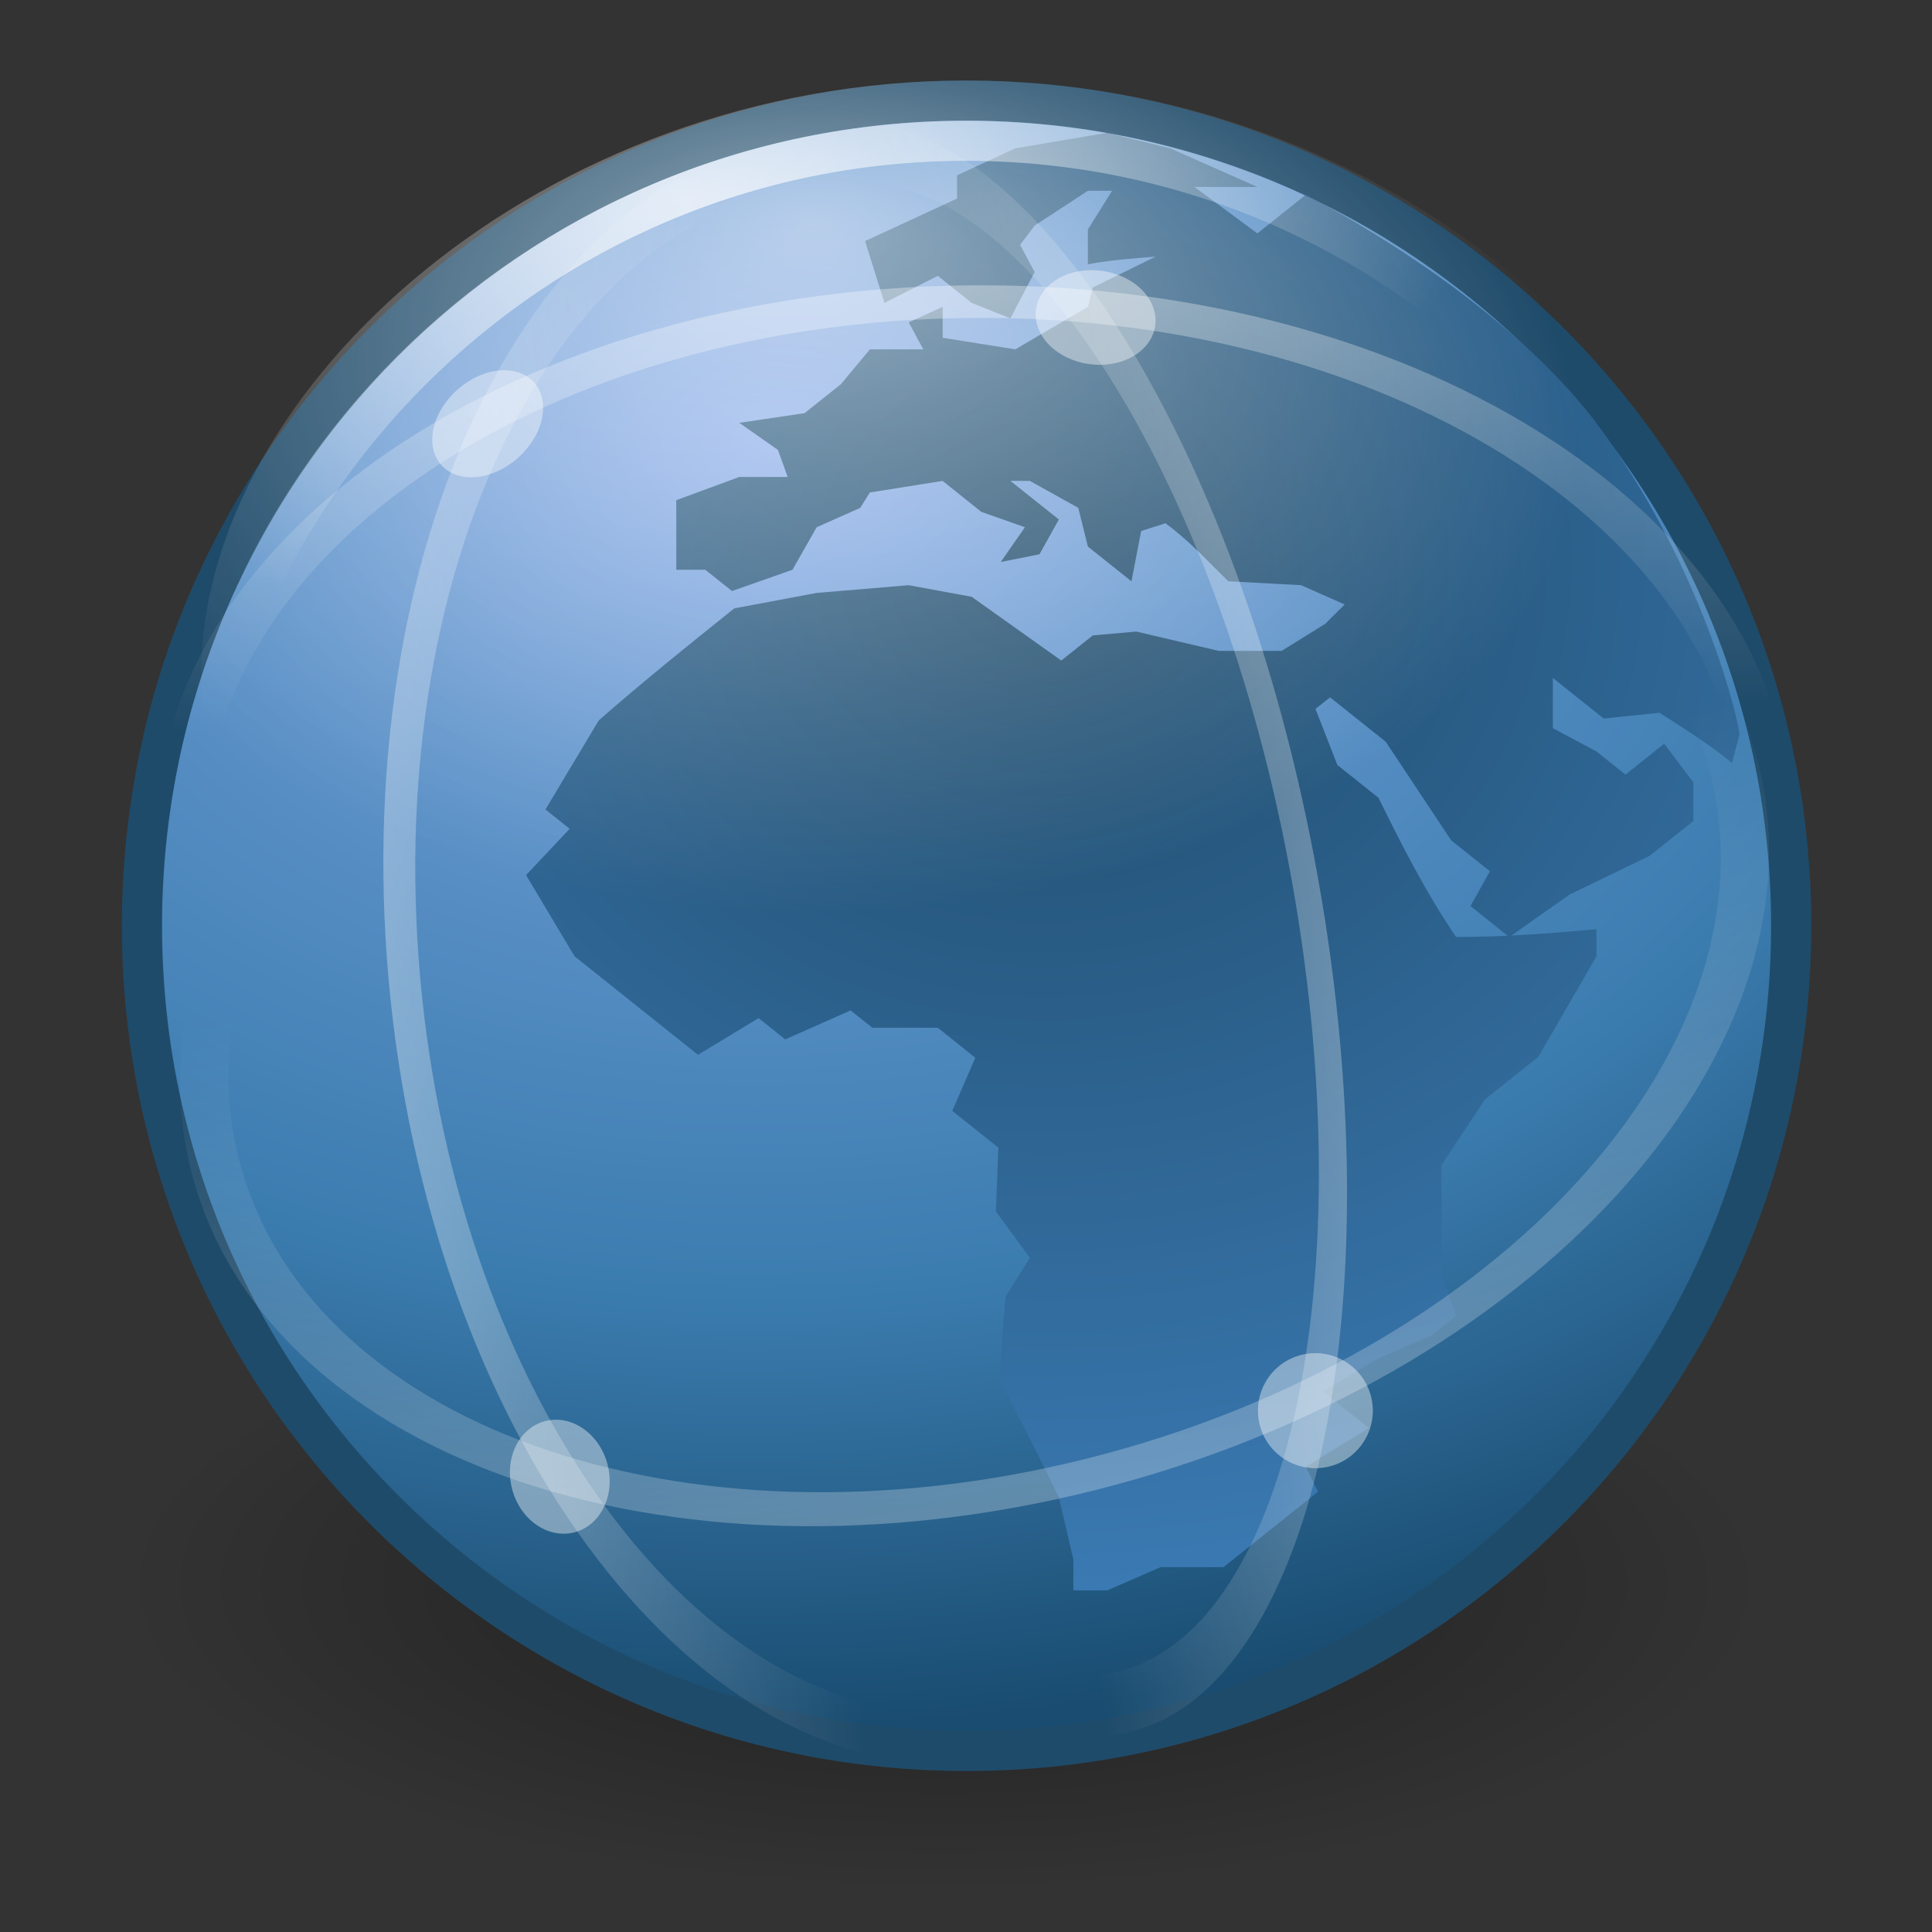 <svg xmlns="http://www.w3.org/2000/svg" xmlns:svg="http://www.w3.org/2000/svg" xmlns:xlink="http://www.w3.org/1999/xlink" id="svg2" width="48" height="48" version="1.0"><rect width="100%" height="100%" fill="#333333" stroke="none"/><defs id="defs4"><linearGradient id="linearGradient6326"><stop id="stop6328" offset="0" stop-color="#da8813" stop-opacity="1"/><stop id="stop6330" offset="1" stop-color="#c56212" stop-opacity="1"/></linearGradient><linearGradient id="linearGradient3156"><stop id="stop3158" offset="0" stop-color="#fff" stop-opacity="1"/><stop id="stop3160" offset="1" stop-color="#fff" stop-opacity="0"/></linearGradient><linearGradient id="linearGradient6493"><stop id="stop6495" offset="0" stop-color="#cd8033" stop-opacity="1"/><stop id="stop6497" offset="1" stop-color="#bb5e12" stop-opacity="1"/></linearGradient><linearGradient id="linearGradient4103"><stop id="stop4105" offset="0" stop-color="#edd563" stop-opacity="1"/><stop id="stop4107" offset="1" stop-color="#e08223" stop-opacity="1"/></linearGradient><linearGradient id="linearGradient8838"><stop id="stop8840" offset="0" stop-color="#000" stop-opacity="1"/><stop id="stop8842" offset="1" stop-color="#000" stop-opacity="0"/></linearGradient><radialGradient id="radialGradient5729" cx="62.625" cy="4.625" r="10.625" fx="62.625" fy="4.625" gradientTransform="matrix(1,0,0,0.341,0,3.047)" gradientUnits="userSpaceOnUse" xlink:href="#linearGradient8838"/><linearGradient id="linearGradient5745" x1="24.335" x2="28.29" y1="61.853" y2="20.664" gradientUnits="userSpaceOnUse" xlink:href="#linearGradient3156"/><linearGradient id="linearGradient5747" x1="27.889" x2="28.29" y1="-.815" y2="20.664" gradientUnits="userSpaceOnUse" xlink:href="#linearGradient3156"/><linearGradient id="linearGradient5749" x1="28.221" x2="28.29" y1="-2.31" y2="20.664" gradientUnits="userSpaceOnUse" xlink:href="#linearGradient3156"/><linearGradient id="linearGradient5751" x1="30.502" x2="29.725" y1="55.647" y2="24.654" gradientUnits="userSpaceOnUse" xlink:href="#linearGradient3156"/><radialGradient id="radialGradient5537" cx="22.945" cy="11.223" r="14" fx="22.945" fy="4.761" gradientTransform="matrix(1.357,0.01,-0.006,0.838,-10.875,1.306)" gradientUnits="userSpaceOnUse" xlink:href="#linearGradient3156"/><radialGradient id="radialGradient5540" cx="22.125" cy="10.875" r="20" fx="22.125" fy="10.875" gradientTransform="matrix(1.01,-0.112,0.057,0.511,-5.838,1.793)" gradientUnits="userSpaceOnUse" xlink:href="#linearGradient3156"/><radialGradient id="radialGradient5551" cx="20.039" cy="12.61" r="22.464" fx="20.039" fy="12.61" gradientTransform="matrix(1.952,-0.05,0.037,1.421,-20.408,-5.909)" gradientUnits="userSpaceOnUse" xlink:href="#linearGradient3242-187-536"/><linearGradient id="linearGradient5553" x1="29.013" x2="29.75" y1="29" y2="50" gradientTransform="translate(-5,-6)" gradientUnits="userSpaceOnUse" xlink:href="#linearGradient6403"/><radialGradient id="radialGradient6332" cx="26" cy="15.24" r="15.075" fx="26" fy="15.24" gradientTransform="matrix(2.255,0,-2.1857407e-8,2.056,-32.642,-17.341)" gradientUnits="userSpaceOnUse" xlink:href="#linearGradient2490-182-124"/><linearGradient id="linearGradient2471" x1="10.44" x2="10.728" y1="9.966" y2="57.841" gradientTransform="matrix(1.041,0,0,1.033,-1.51,-1.578)" gradientUnits="userSpaceOnUse" xlink:href="#linearGradient2782"/><linearGradient id="linearGradient2782"><stop id="stop2784" offset="0" stop-color="#fff" stop-opacity="1"/><stop id="stop2786" offset="1" stop-color="#fff" stop-opacity="0"/></linearGradient><linearGradient id="linearGradient2474" x1="12.35" x2="12.35" y1="3.045" y2="44.971" gradientTransform="matrix(1.043,0,0,1.026,0.124,-1.124)" gradientUnits="userSpaceOnUse" xlink:href="#linearGradient6403"/><linearGradient id="linearGradient2481" x1="10.44" x2="10.728" y1="9.966" y2="57.841" gradientTransform="matrix(1.041,0,0,1.033,20.49,-1.578)" gradientUnits="userSpaceOnUse" xlink:href="#linearGradient2782"/><linearGradient id="linearGradient2484" x1="12.35" x2="12.35" y1="3.045" y2="44.971" gradientTransform="matrix(1.043,0,0,1.026,22.124,-1.124)" gradientUnits="userSpaceOnUse" xlink:href="#linearGradient6403"/><linearGradient id="linearGradient6403"><stop id="stop6405" offset="0" stop-color="#eeeeec" stop-opacity="1"/><stop id="stop6409" offset="1" stop-color="#a1a59b" stop-opacity="1"/></linearGradient><linearGradient id="linearGradient2179" x1="49.882" x2="34.163" y1="30.701" y2="46.421" gradientTransform="matrix(1.032,-1.029,1.032,1.029,-59.146,28.538)" gradientUnits="userSpaceOnUse" xlink:href="#linearGradient1322"/><linearGradient id="linearGradient1322"><stop id="stop1324" offset="0" stop-color="#b4b4b4" stop-opacity="1"/><stop id="stop1326" offset="1" stop-color="#505050" stop-opacity="1"/></linearGradient><linearGradient id="linearGradient2181" x1="31.865" x2="16.145" y1="17.13" y2="32.85" gradientTransform="matrix(1.032,-1.029,1.032,1.029,-26.553,23.964)" gradientUnits="userSpaceOnUse" xlink:href="#linearGradient7916"/><linearGradient id="linearGradient7916"><stop id="stop7918" offset="0" stop-color="#fff" stop-opacity="1"/><stop id="stop7920" offset="1" stop-color="#fff" stop-opacity=".34"/></linearGradient><radialGradient id="radialGradient2177" cx="23.071" cy="35.127" r="10.319" fx="23.071" fy="35.127" gradientTransform="matrix(0.915,0.013,-0.008,0.214,2.254,27.189)" gradientUnits="userSpaceOnUse" xlink:href="#linearGradient2091"/><linearGradient id="linearGradient2091"><stop id="stop2093" offset="0" stop-color="#000" stop-opacity="1"/><stop id="stop2095" offset="1" stop-color="#000" stop-opacity="0"/></linearGradient><linearGradient id="linearGradient2479" x1="20.484" x2="20.484" y1="12.82" y2="-.438" gradientTransform="matrix(0,-0.863,0.849,0,3.27,51.022)" gradientUnits="userSpaceOnUse" xlink:href="#linearGradient2187"/><linearGradient id="linearGradient2187"><stop id="stop2189" offset="0" stop-color="#fff" stop-opacity=".643"/><stop id="stop2191" offset="1" stop-color="#fff" stop-opacity="0"/></linearGradient><linearGradient id="linearGradient2482" x1="23.997" x2="-.073" y1="15.5" y2="15.5" gradientTransform="matrix(0.724,0,0,0.736,1.979,11.204)" gradientUnits="userSpaceOnUse" xlink:href="#linearGradient3698"/><linearGradient id="linearGradient3698"><stop id="stop3700" offset="0" stop-color="#7ea8ce" stop-opacity="1"/><stop id="stop3702" offset=".763" stop-color="#568dc0" stop-opacity=".816"/><stop id="stop3704" offset="1" stop-color="#c9e1f8" stop-opacity="0"/></linearGradient><linearGradient id="linearGradient2484-9" x1="36.5" x2="-.098" y1="36" y2="36" gradientTransform="matrix(0.724,0,0,0.736,1.979,11.204)" gradientUnits="userSpaceOnUse" xlink:href="#linearGradient3914"/><linearGradient id="linearGradient3914"><stop id="stop3916" offset="0" stop-color="#2c79c0" stop-opacity="1"/><stop id="stop3918" offset=".797" stop-color="#2970b3" stop-opacity=".498"/><stop id="stop3920" offset="1" stop-color="#236098" stop-opacity="0"/></linearGradient><linearGradient id="linearGradient3312" x1="32.892" x2="36.358" y1="8.059" y2="5.457" gradientTransform="matrix(0.998,0,0,1.041,0.164,-1.106)" gradientUnits="userSpaceOnUse" xlink:href="#linearGradient8589"/><linearGradient id="linearGradient8589"><stop id="stop8591" offset="0" stop-color="#fefefe" stop-opacity="1"/><stop id="stop8593" offset="1" stop-color="#cbcbcb" stop-opacity="1"/></linearGradient><filter id="filter3212" width="1.297" height="1.329" x="-.148" y="-.164"><feGaussianBlur id="feGaussianBlur3214" stdDeviation=".774"/></filter><linearGradient id="linearGradient3316" x1="24" x2="24" y1="2" y2="46.017" gradientTransform="matrix(1,0,0,0.978,0,-0.967)" gradientUnits="userSpaceOnUse" xlink:href="#linearGradient3211"/><linearGradient id="linearGradient3211"><stop id="stop3213" offset="0" stop-color="#fff" stop-opacity="1"/><stop id="stop3215" offset="1" stop-color="#fff" stop-opacity="0"/></linearGradient><radialGradient id="radialGradient3319" cx="102" cy="112.305" r="139.559" gradientTransform="matrix(0.362,0,0,-0.391,0.851,47.517)" gradientUnits="userSpaceOnUse" xlink:href="#XMLID_8_"/><radialGradient id="XMLID_8_" cx="102" cy="112.305" r="139.559" gradientUnits="userSpaceOnUse"><stop id="stop41" offset="0" stop-color="#b7b8b9" stop-opacity="1"/><stop id="stop47" offset=".189" stop-color="#ececec" stop-opacity="1"/><stop id="stop49" offset=".257" stop-color="#fafafa" stop-opacity="0"/><stop id="stop51" offset=".301" stop-color="#fff" stop-opacity="0"/><stop id="stop53" offset=".531" stop-color="#fafafa" stop-opacity="0"/><stop id="stop55" offset=".845" stop-color="#ebecec" stop-opacity="0"/><stop id="stop57" offset="1" stop-color="#e1e2e3" stop-opacity="0"/></radialGradient><linearGradient id="linearGradient3322" x1="25.132" x2="25.132" y1=".985" y2="47.013" gradientTransform="matrix(1,0,0,0.956,-1.0064697e-7,-1.915)" gradientUnits="userSpaceOnUse" xlink:href="#linearGradient3600"/><linearGradient id="linearGradient3600"><stop id="stop3602" offset="0" stop-color="#f4f4f4" stop-opacity="1"/><stop id="stop3604" offset="1" stop-color="#dbdbdb" stop-opacity="1"/></linearGradient><linearGradient id="linearGradient3324" x1="-51.786" x2="-51.786" y1="50.786" y2="2.906" gradientTransform="matrix(0.807,0,0,0.895,59.41,-2.981)" gradientUnits="userSpaceOnUse" xlink:href="#linearGradient3104"/><linearGradient id="linearGradient3104"><stop id="stop3106" offset="0" stop-color="#aaa" stop-opacity="1"/><stop id="stop3108" offset="1" stop-color="#c8c8c8" stop-opacity="1"/></linearGradient><radialGradient id="radialGradient3327" cx="605.714" cy="486.648" r="117.143" fx="605.714" fy="486.648" gradientTransform="matrix(2.3039948e-2,0,0,1.4700216e-2,26.361,37.04)" gradientUnits="userSpaceOnUse" xlink:href="#linearGradient5060"/><linearGradient id="linearGradient5060"><stop id="stop5062" offset="0" stop-color="#000" stop-opacity="1"/><stop id="stop5064" offset="1" stop-color="#000" stop-opacity="0"/></linearGradient><radialGradient id="radialGradient3330" cx="605.714" cy="486.648" r="117.143" fx="605.714" fy="486.648" gradientTransform="matrix(-2.3039943e-2,0,0,1.4700216e-2,21.623,37.04)" gradientUnits="userSpaceOnUse" xlink:href="#linearGradient5060"/><linearGradient id="linearGradient3333" x1="302.857" x2="302.857" y1="366.648" y2="609.505" gradientTransform="matrix(6.7324884e-2,0,0,1.4700216e-2,-0.341,37.04)" gradientUnits="userSpaceOnUse" xlink:href="#linearGradient5048"/><linearGradient id="linearGradient5048"><stop id="stop5050" offset="0" stop-color="#000" stop-opacity="0"/><stop id="stop5056" offset=".5" stop-color="#000" stop-opacity="1"/><stop id="stop5052" offset="1" stop-color="#000" stop-opacity="0"/></linearGradient><linearGradient id="linearGradient3526" x1="63.397" x2="63.397" y1="-12.489" y2="5.468" gradientTransform="matrix(2.115,0,0,2.115,-107.577,32.427)" gradientUnits="userSpaceOnUse" xlink:href="#linearGradient4873"/><linearGradient id="linearGradient4873"><stop id="stop4875" offset="0" stop-color="#fff" stop-opacity="1"/><stop id="stop4877" offset="1" stop-color="#fff" stop-opacity="0"/></linearGradient><radialGradient id="radialGradient3529" cx="23.896" cy="3.99" r="20.397" fx="23.896" fy="3.99" gradientTransform="matrix(0,2.287,-3.019,0,36.047,-50.63)" gradientUnits="userSpaceOnUse" xlink:href="#linearGradient3242-187-536"/><linearGradient id="linearGradient3242-187-536"><stop id="stop2778" offset="0" stop-color="#8badea" stop-opacity="1"/><stop id="stop2780" offset=".262" stop-color="#6396cd" stop-opacity="1"/><stop id="stop2782" offset=".661" stop-color="#3b7caf" stop-opacity="1"/><stop id="stop2784-2" offset="1" stop-color="#194c70" stop-opacity="1"/></linearGradient><linearGradient id="linearGradient3531" x1="18.379" x2="18.379" y1="44.98" y2="3.082" gradientTransform="matrix(0.958,0,0,0.958,0.998,1.998)" gradientUnits="userSpaceOnUse" xlink:href="#linearGradient2490-182-124"/><linearGradient id="linearGradient2490-182-124"><stop id="stop2788" offset="0" stop-color="#1f4b6a" stop-opacity="1"/><stop id="stop2790" offset="1" stop-color="#4083c2" stop-opacity="1"/></linearGradient><radialGradient id="radialGradient3534" cx="62.625" cy="4.625" r="10.625" fx="62.625" fy="4.625" gradientTransform="matrix(2.165,0,0,0.753,-111.565,36.518)" gradientUnits="userSpaceOnUse" xlink:href="#linearGradient8838-1"/><linearGradient id="linearGradient8838-1"><stop id="stop8840-0" offset="0" stop-color="#000" stop-opacity="1"/><stop id="stop8842-2" offset="1" stop-color="#000" stop-opacity="0"/></linearGradient></defs><g id="layer1"><g id="g6334"><path id="path8836" fill="url(#radialGradient5729)" fill-opacity="1" fill-rule="evenodd" stroke="none" stroke-width=".496" d="m 73.25,4.625 c 0,2.002 -4.757,3.625 -10.625,3.625 C 56.757,8.25 52,6.627 52,4.625 52,2.623 56.757,1 62.625,1 c 5.868,0 10.625,1.623 10.625,3.625 l 0,0 z" display="inline" opacity=".4" overflow="visible" transform="matrix(1.926,0,0,2.109,-97.164,29.602)" visibility="visible" style="marker:none"/><path id="path1307" fill="url(#radialGradient5551)" fill-opacity="1" stroke="#1f4b6a" stroke-dasharray="none" stroke-dashoffset="0" stroke-linecap="round" stroke-linejoin="round" stroke-miterlimit="4" stroke-opacity="1" stroke-width=".998" d="m 44.501,23 c 0,11.317 -9.178,20.501 -20.487,20.501 -11.309,0 -20.487,-9.184 -20.487,-20.501 0,-11.317 9.178,-20.501 20.487,-20.501 11.309,0 20.487,9.184 20.487,20.501 z"/><path id="path6628" fill="url(#radialGradient6332)" fill-opacity="1" fill-rule="nonzero" stroke="none" d="M 43.219,18.237 43.032,18.958 C 42.479,18.498 41.859,18.112 41.228,17.708 l -1.384,0.144 -1.264,-1.008 0,1.247 1.083,0.578 0.721,0.576 0.963,-0.768 c 0.243,0.32 0.482,0.641 0.723,0.961 l 0,0.96 -1.085,0.864 -1.985,0.961 -1.503,1.058 -0.963,-0.771 0.482,-0.864 -0.962,-0.768 -1.625,-2.449 -1.384,-1.104 -0.362,0.287 0.543,1.393 1.022,0.816 c 0.584,1.188 1.161,2.323 1.927,3.459 1.188,0 2.308,-0.089 3.489,-0.194 l 0,0.673 -1.444,2.497 -1.324,1.056 -1.083,1.635 c 0,0.896 0,1.792 0,2.688 l 0.362,1.058 -0.601,0.479 -1.326,0.577 -1.384,0.816 1.145,0.912 -1.565,0.962 0.301,0.622 -2.347,1.874 -1.563,0 -1.324,0.577 -0.844,0 0,-0.768 -0.359,-1.539 c -0.466,-0.965 -0.951,-1.922 -1.444,-2.88 0,-0.707 0.06,-1.407 0.12,-2.114 l 0.603,-0.96 -0.844,-1.154 0.061,-1.585 -1.145,-0.912 0.572,-1.32 -0.931,-0.745 -1.626,0 -0.541,-0.432 -1.625,0.721 -0.661,-0.53 -1.505,0.913 c -1.022,-0.817 -2.045,-1.633 -3.068,-2.449 L 13.07,21.742 l 1.083,-1.151 -0.601,-0.48 1.322,-2.211 c 1.086,-0.953 2.221,-1.867 3.369,-2.785 l 2.047,-0.384 2.286,-0.192 1.565,0.288 2.226,1.584 0.783,-0.624 1.081,-0.096 2.047,0.48 1.565,0 1.083,-0.673 0.482,-0.48 -1.085,-0.48 -1.806,-0.096 c -0.501,-0.49 -0.967,-1.006 -1.562,-1.441 l -0.603,0.192 -0.241,1.25 -1.083,-0.864 -0.239,-0.962 -1.203,-0.67 -0.483,0 1.204,0.96 -0.482,0.864 -0.962,0.192 0.601,-0.864 -1.085,-0.383 -0.96,-0.768 -1.807,0.287 -0.239,0.383 -1.083,0.481 -0.601,1.057 -1.503,0.528 -0.663,-0.528 -0.721,0 0,-1.729 1.565,-0.577 1.203,0 -0.243,-0.672 -0.96,-0.673 1.623,-0.241 0.902,-0.719 0.721,-0.865 1.326,0 -0.362,-0.672 0.844,-0.384 0,0.768 1.804,0.287 1.804,-1.056 0.121,-0.481 1.563,-0.768 c -0.566,0.05 -1.132,0.086 -1.685,0.192 l 0,-0.865 0.601,-0.961 -0.601,0 -1.322,0.864 -0.362,0.481 0.362,0.673 -0.603,1.151 -0.962,-0.384 -0.841,-0.672 -1.326,0.672 -0.482,-1.536 2.286,-1.056 0,-0.577 L 25.224,3.685 27.509,3.3 l 1.565,0.385 2.166,0.96 -1.565,0 1.565,1.153 1.203,-0.96 c 0,0 4.786,2.403 7.258,5.727 2.405,3.234 3.412,6.909 3.517,7.673 z"/><path id="path3164" fill="none" stroke="url(#radialGradient5540)" stroke-dasharray="none" stroke-dashoffset="0" stroke-linecap="round" stroke-linejoin="round" stroke-miterlimit="4" stroke-opacity="1" stroke-width=".996" d="m 43.502,23 c 0,10.765 -8.737,19.502 -19.502,19.502 C 13.235,42.502 4.498,33.765 4.498,23 c 0,-10.765 8.737,-19.502 19.502,-19.502 10.765,0 19.502,8.737 19.502,19.502 z" opacity=".7"/><path id="path3154" fill="url(#radialGradient5537)" fill-opacity="1" stroke="none" d="m 43,16.747 c 0,7.114 -8.512,11.029 -19,11.029 -10.488,0 -19,-3.915 -19,-11.029 C 5,9.633 13.512,2 24,2 34.488,2 43,9.633 43,16.747 z" opacity=".5"/><path id="path2218" fill="none" stroke="url(#linearGradient5745)" stroke-dasharray="none" stroke-dashoffset="0" stroke-linecap="round" stroke-linejoin="miter" stroke-miterlimit="4" stroke-opacity="1" stroke-width="1.095" d="m 46,24.25 c 0,9.665 -7.835,17.5 -17.5,17.5 -9.665,0 -17.5,-7.835 -17.5,-17.5 0,-9.665 7.835,-17.5 17.5,-17.5 9.665,0 17.5,7.835 17.5,17.5 l 0,0 z" opacity=".5" transform="matrix(1.076,-0.291,0.195,0.714,-11.183,14.979)"/><path id="path2230" fill="none" stroke="url(#linearGradient5747)" stroke-dasharray="none" stroke-dashoffset="0" stroke-linecap="round" stroke-linejoin="miter" stroke-miterlimit="4" stroke-opacity="1" stroke-width="1.09" d="m 46,24.25 c 0,9.665 -7.835,17.5 -17.5,17.5 -9.665,0 -17.5,-7.835 -17.5,-17.5 0,-9.665 7.835,-17.5 17.5,-17.5 9.665,0 17.5,7.835 17.5,17.5 l 0,0 z" opacity=".5" transform="matrix(1.125,-0.007,0.001,0.743,-7.887,2.678)"/><path id="path2234" fill="none" stroke="url(#linearGradient5749)" stroke-dasharray="none" stroke-dashoffset="0" stroke-linecap="round" stroke-linejoin="miter" stroke-miterlimit="4" stroke-opacity="1" stroke-width="1.129" d="m 46,24.25 c 0,9.665 -7.835,17.5 -17.5,17.5 -9.665,0 -17.5,-7.835 -17.5,-17.5 0,-9.665 7.835,-17.5 17.5,-17.5 9.665,0 17.5,7.835 17.5,17.5 l 0,0 z" opacity=".5" transform="matrix(-0.099,-1.12,0.695,-0.04,8.175,56.475)"/><path id="path2240" fill="none" stroke="url(#linearGradient5751)" stroke-dasharray="none" stroke-dashoffset="0" stroke-linecap="round" stroke-linejoin="miter" stroke-miterlimit="4" stroke-opacity="1" stroke-width="1.367" d="m 46,24.25 c 0,9.665 -7.835,17.5 -17.5,17.5 -9.665,0 -17.5,-7.835 -17.5,-17.5 0,-9.665 7.835,-17.5 17.5,-17.5 9.665,0 17.5,7.835 17.5,17.5 l 0,0 z" opacity=".5" transform="matrix(-0.16,-1.103,0.486,0.017,16.935,54.089)"/><path id="path2255" fill="#fff" fill-opacity="1" stroke="none" d="m 31.375,37.875 c 0,0.966 -0.784,1.75 -1.75,1.75 -0.966,0 -1.75,-0.784 -1.75,-1.75 0,-0.966 0.784,-1.75 1.75,-1.75 0.966,0 1.75,0.784 1.75,1.75 l 0,0 z" opacity=".4" transform="matrix(0.787,-0.214,0.214,0.788,1.26,11.542)"/><path id="path2275" fill="#fff" fill-opacity="1" stroke="none" d="m 31.375,37.875 c 0,0.966 -0.784,1.75 -1.75,1.75 -0.966,0 -1.75,-0.784 -1.75,-1.75 0,-0.966 0.784,-1.75 1.75,-1.75 0.966,0 1.75,0.784 1.75,1.75 l 0,0 z" opacity=".4" transform="matrix(0.675,-0.184,0.214,0.788,-14.194,12.294)"/><path id="path2283" fill="#fff" fill-opacity="1" stroke="none" d="m 31.375,37.875 c 0,0.966 -0.784,1.75 -1.75,1.75 -0.966,0 -1.75,-0.784 -1.75,-1.75 0,-0.966 0.784,-1.75 1.75,-1.75 0.966,0 1.75,0.784 1.75,1.75 l 0,0 z" opacity=".4" transform="matrix(0.787,-0.214,0.324,0.637,-8.366,-9.899)"/><path id="path2291" fill="#fff" fill-opacity="1" stroke="none" d="m 31.375,37.875 c 0,0.966 -0.784,1.75 -1.75,1.75 -0.966,0 -1.75,-0.784 -1.75,-1.75 0,-0.966 0.784,-1.75 1.75,-1.75 0.966,0 1.75,0.784 1.75,1.75 l 0,0 z" opacity=".4" transform="matrix(0.787,-0.214,-0.013,0.729,-10.706,-10.743)"/></g></g></svg>